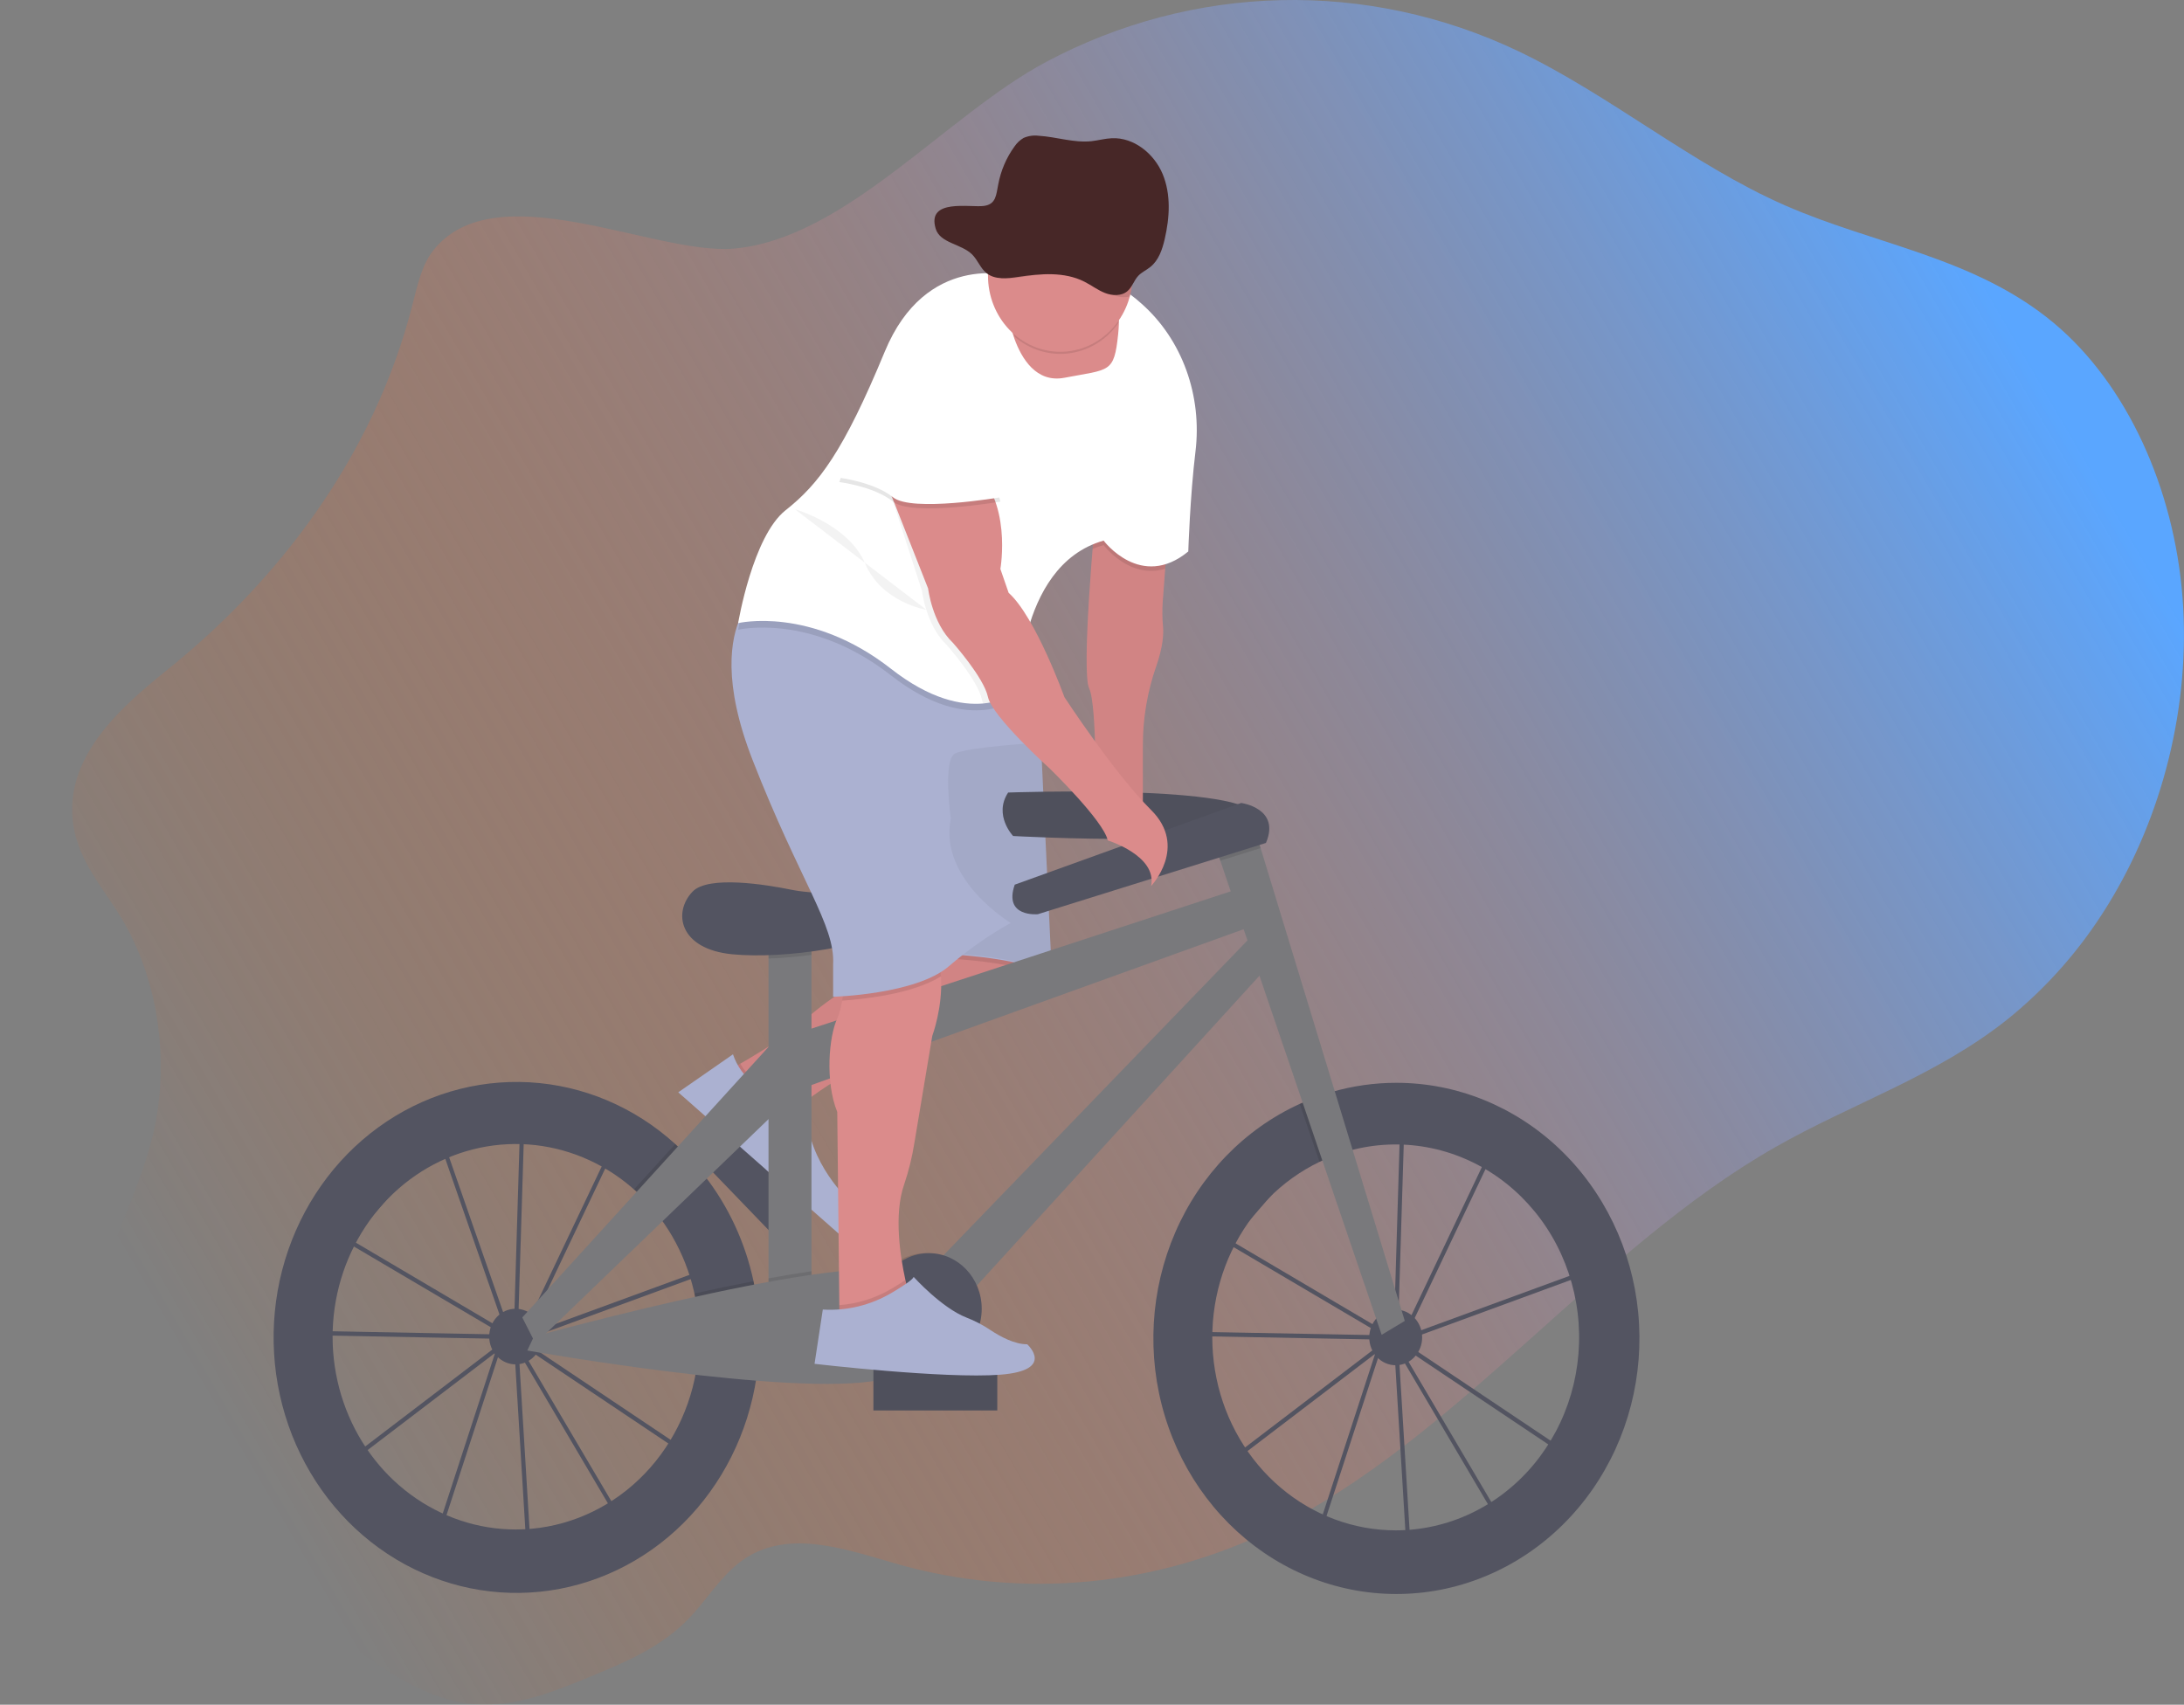<svg width="848" height="662" viewBox="0 0 848 662" fill="none" xmlns="http://www.w3.org/2000/svg">
<rect x="0" y="0" width="848" height="662" fill="#808080" stroke="none"/>
<g id="undraw_Ride_a_bicycle_2yok 1" clip-path="url(#clip0)">
<path id="Vector" d="M168.149 97.346C163.755 102.954 162.064 110.839 160.172 118.252C144.938 177.994 107.401 226.047 64.652 260.371C46.549 274.91 24.509 294.408 28.47 320.475C30.602 334.475 39.959 344.78 46.91 356.182C61.493 380.057 66.224 412.508 59.273 441.089C51.367 473.608 29.271 503.951 36.11 536.832C40.328 557.072 54.647 571.477 68.412 583.857C89.888 603.158 112.048 621.239 134.893 638.1C150.206 649.401 166.497 660.398 184.344 661.831C200.058 663.096 215.451 656.814 230.372 650.615C243.408 645.192 256.773 639.55 267.3 628.688C274.171 621.596 279.647 612.446 287.279 606.644C305.206 593.015 328.232 601.651 348.789 607.487C397.294 621.183 449.207 616.182 495.363 593.37C566.164 558.371 620.13 484.875 689.384 445.44C719.16 428.481 751.551 417.956 779.122 396.114C794.656 383.677 808.005 368.483 818.568 351.215C839.413 317.389 850.686 274.261 847.431 232.043C844.176 189.826 825.936 149.144 797.29 125.311C766.623 99.8 727.891 95.035 693 79.72C656.969 63.899 624.916 36.71 589.231 19.734C560.355 6.035 528.93 -0.689 497.261 0.054C465.593 0.796 434.484 8.988 406.217 24.027C367.381 44.688 328.016 92.893 284.762 96.553C253.943 99.083 192.217 66.632 168.149 97.346Z" fill="url(#paint0_linear)"/>
<g id="leftwheel">
<path id="Vector_2" d="M204.628 604.662L199.601 522.066L199.497 521.889L194.43 523.744L171.115 595.301L134.035 567.648L193.099 522.605L193.155 522.428L193.492 522.302L197.3 519.392L135.374 482.868L120.205 500.409L122.61 516.854L193.821 518.22V519.907L121.279 518.541L118.537 499.869L139.302 475.868L170.37 437.749L170.923 439.326L177.497 431.736L201.918 436.341V435.32L203.522 435.371V436.644L239.889 443.492L205.983 514.847L201.036 518.616V519.038V519.51L279.446 490.77L270.138 567.69L203.594 523.103L201.253 521.72L240.49 588.242L204.628 604.662ZM201.421 525.102L206.111 602.165L238.221 587.508L201.421 525.102ZM136.817 567.631L170.322 592.619L192.241 525.372L136.817 567.631ZM202.816 520.691L204.492 521.678L268.912 564.856L277.57 493.283L202.816 520.691ZM197.124 514.619L199.136 518.035L199.489 517.765L201.894 438.044L178.05 433.558L171.508 441.148L197.124 514.619ZM136.657 481.678L196.659 517.098L195.616 515.302L170.298 442.548L140.481 477.015L136.657 481.678ZM203.522 438.34L201.116 516.533L204.74 513.767L237.539 444.766L203.522 438.34Z" fill="#535461"/>
<path id="Vector_3" d="M292.571 497.525C289.355 482.497 282.846 468.468 273.562 456.556C270.115 452.129 266.314 448.021 262.201 444.277C246.386 429.914 226.484 421.481 205.62 420.302C184.755 419.122 164.109 425.264 146.922 437.762C129.735 450.259 116.979 468.406 110.656 489.355C104.334 510.303 104.803 532.866 111.989 553.503C119.176 574.141 132.674 591.684 150.364 603.38C168.054 615.076 188.936 620.262 209.731 618.125C230.527 615.988 250.059 606.648 265.262 591.572C280.466 576.495 290.48 556.536 293.733 534.825C294.49 529.714 294.871 524.549 294.872 519.375C294.877 512.025 294.106 504.696 292.571 497.525ZM200.218 593.96C185.601 593.944 171.343 589.193 159.383 580.352C147.423 571.512 138.342 559.012 133.374 544.551C128.406 530.09 127.793 514.371 131.617 499.531C135.442 484.691 143.519 471.45 154.75 461.608C165.981 451.767 179.821 445.803 194.388 444.526C208.955 443.25 223.542 446.724 236.166 454.476C248.79 462.228 258.838 473.881 264.943 487.851C271.049 501.822 272.916 517.431 270.291 532.557C267.284 549.797 258.626 565.383 245.823 576.602C233.019 587.821 216.882 593.963 200.218 593.96V593.96Z" fill="#535461"/>
<path id="Vector_4" d="M200.218 529.841C205.891 529.841 210.489 525.004 210.489 519.038C210.489 513.072 205.891 508.235 200.218 508.235C194.546 508.235 189.948 513.072 189.948 519.038C189.948 525.004 194.546 529.841 200.218 529.841Z" fill="#535461"/>
</g>
<g id="rightwheel">
<path id="Vector_5" d="M546.321 604.999L541.302 522.437L541.198 522.26L536.131 524.115L512.809 595.638L475.728 567.977L534.808 522.934L534.865 522.757L535.201 522.631L539.01 519.721L477.083 483.196L461.906 500.738L464.311 517.183L535.506 518.515V520.202L462.965 518.836L460.239 500.19L480.996 476.197L512.039 438.103L512.592 439.68L519.166 432.09L543.652 436.703V435.683L545.255 435.734V437.007L581.622 443.855L547.684 515.243L542.738 519.013V519.434V519.907L621.156 491.166L611.848 568.086L545.303 523.499L542.962 522.116L582.199 588.647L546.321 604.999ZM543.114 525.439L547.805 602.503L579.914 587.846L543.114 525.439ZM478.518 567.977L512.023 592.965L533.943 525.717L478.518 567.977ZM544.517 521.037L546.193 522.024L610.613 565.202L619.272 493.628L544.517 521.037ZM538.825 514.965L540.837 518.38L541.19 518.11L543.595 438.39L519.752 433.887L513.21 441.477L538.825 514.965ZM478.382 482.033L538.384 517.453L537.342 515.656L512.023 442.902L482.198 477.377L478.382 482.033ZM545.223 438.694L542.818 516.862L546.442 514.096L579.241 445.095L545.223 438.694Z" fill="#535461"/>
<path id="Vector_6" d="M542.241 420.495C533.731 420.485 525.26 421.687 517.058 424.07C512.828 425.297 508.686 426.839 504.663 428.683C483.232 438.455 466.009 456.241 456.324 478.599C446.639 500.957 445.181 526.298 452.233 549.721C459.285 573.144 474.344 592.984 494.499 605.403C514.653 617.821 538.47 621.936 561.342 616.951C584.214 611.965 604.515 598.235 618.319 578.415C632.122 558.595 638.447 534.094 636.07 509.652C633.692 485.21 622.781 462.564 605.448 446.095C588.114 429.626 565.59 420.504 542.233 420.495H542.241ZM541.92 594.297C525.66 594.29 509.891 588.433 497.233 577.698C484.575 566.963 475.788 551.996 472.333 535.283C468.878 518.57 470.961 501.117 478.238 485.822C485.515 470.526 497.547 458.31 512.336 451.2C516.097 449.389 520.004 447.93 524.009 446.84C533.8 444.167 544.02 443.718 553.989 445.523C563.958 447.327 573.447 451.345 581.825 457.307C590.203 463.27 597.278 471.041 602.578 480.104C607.879 489.166 611.283 499.312 612.566 509.867C613.849 520.421 612.979 531.142 610.017 541.315C607.054 551.489 602.065 560.882 595.382 568.869C588.699 576.857 580.476 583.256 571.259 587.64C562.042 592.025 552.043 594.294 541.928 594.297H541.92Z" fill="#535461"/>
<path id="Vector_7" d="M541.92 530.179C547.592 530.179 552.19 525.342 552.19 519.375C552.19 513.409 547.592 508.572 541.92 508.572C536.248 508.572 531.65 513.409 531.65 519.375C531.65 525.342 536.248 530.179 541.92 530.179Z" fill="#535461"/>
</g>
<g id="manonbike">
<path id="Vector_8" d="M310.273 467.463L276.033 431.921L265.333 443.326L299.573 478.868L310.273 467.463Z" fill="#535461"/>
<path id="Vector_9" d="M284.201 414.912C284.201 414.912 304.076 403.881 311.756 396.78C316.38 392.525 321.352 388.707 326.613 385.37L351.547 369.405L403.66 365.189L406.065 374.465C406.065 374.465 410.074 387.959 369.987 399.765C329.9 411.572 309.856 430.125 309.856 430.125C309.856 430.125 284.201 439.368 284.201 414.912Z" fill="#DB8B8B"/>
<path id="Vector_10" opacity="0.1" d="M311.981 428.295C310.562 429.434 309.856 430.092 309.856 430.092C309.856 430.092 284.201 439.368 284.201 414.912C284.201 414.912 285.443 414.22 287.408 413.065C289.392 416.464 292.172 419.271 295.482 421.219C298.791 423.166 302.52 424.189 306.313 424.188H309.031L311.981 428.295Z" fill="black"/>
<path id="Vector_11" opacity="0.05" d="M405.311 379.121C403.083 384.088 395.394 392.251 369.987 399.732C337.428 409.32 318.09 423.345 311.981 428.295C310.562 429.434 309.856 430.092 309.856 430.092C309.856 430.092 284.201 439.368 284.201 414.912C284.201 414.912 285.443 414.22 287.408 413.065C293.365 409.632 305.976 402.101 311.732 396.746C316.355 392.49 321.327 388.671 326.589 385.336L351.523 369.372L360.807 368.621L403.636 365.155L406.041 374.432C406.041 374.432 406.602 376.245 405.311 379.121Z" fill="black"/>
<path id="Vector_12" d="M284.602 409.43L263.355 424.188L325.57 479.005C325.57 479.005 334.71 473.102 329.9 466.355C329.9 466.355 313.865 452.018 313.063 431.778L308.253 425.032H305.535C300.939 425.032 296.457 423.532 292.707 420.737C288.957 417.942 286.125 413.991 284.602 409.43V409.43Z" fill="#ABB1D1"/>
<path id="Vector_13" opacity="0.1" d="M405.311 379.121C392.484 372.602 361.168 371.902 361.168 371.902L360.831 368.621L403.66 365.155L406.065 374.432C406.065 374.432 406.602 376.245 405.311 379.121Z" fill="black"/>
<path id="Vector_14" d="M361.168 370.215C361.168 370.215 398.849 371.058 408.47 379.492L403.66 277.448H351.547L361.168 370.215Z" fill="#ABB1D1"/>
<path id="Vector_15" opacity="0.05" d="M361.168 369.793C361.168 369.793 398.849 370.637 408.47 379.07L403.66 277.027H351.547L361.168 369.793Z" fill="black"/>
<path id="Vector_16" d="M391.441 307.775C391.441 307.775 485.766 304.401 487.69 317.228C489.614 330.055 393.366 324.65 393.366 324.65C393.366 324.65 385.669 316.545 391.441 307.775Z" fill="#535461"/>
<path id="Vector_17" opacity="0.05" d="M391.441 307.775C391.441 307.775 485.766 304.401 487.69 317.228C489.614 330.055 393.366 324.65 393.366 324.65C393.366 324.65 385.669 316.545 391.441 307.775Z" fill="black"/>
<path id="Vector_18" d="M315.084 359.075H298.399V511.617H315.084V359.075Z" fill="#79797C"/>
<path id="Vector_19" opacity="0.1" d="M315.084 359.066V370.814C309.536 371.573 303.859 372.053 298.399 372.239V359.066H315.084Z" fill="black"/>
<path id="Vector_20" d="M313.833 346.425C311.492 346.234 309.163 345.905 306.858 345.438C297.814 343.616 275.013 339.796 268.879 346.281C261.183 354.377 263.748 368.554 284.281 370.578C304.813 372.602 340.106 367.204 347.169 359.1C347.169 359.066 334.398 348.086 313.833 346.425Z" fill="#535461"/>
<path id="Vector_21" d="M310.594 400.921L485.774 343.549L491.547 357.725L311.877 422.519L310.594 400.921Z" fill="#79797C"/>
<path id="Vector_22" d="M362.571 491.368L488.981 360.424L496.036 371.219L375.399 503.512L362.571 491.368Z" fill="#79797C"/>
<path id="Vector_23" opacity="0.1" d="M524.001 446.84C519.996 447.93 516.089 449.389 512.328 451.2L504.663 428.675C508.686 426.83 512.828 425.289 517.058 424.062L524.001 446.84Z" fill="black"/>
<path id="Vector_24" d="M545.448 512.966L536.468 518.363L473.82 334.238L471.014 325.999L485.774 317.22L489.47 329.347L545.448 512.966Z" fill="#79797C"/>
<path id="Vector_25" opacity="0.1" d="M489.47 329.347L473.82 334.238L471.014 325.999L485.774 317.22L489.47 329.347Z" fill="black"/>
<path id="Vector_26" d="M394.007 343.549L481.918 311.823C481.918 311.823 497.319 313.847 491.539 327.348L402.994 355.018C402.994 355.018 389.525 356.367 394.007 343.549Z" fill="#535461"/>
<path id="Vector_27" opacity="0.1" d="M294.872 519.375C294.871 524.549 294.49 529.714 293.733 534.825C286.037 534.243 278.083 533.4 270.29 532.557C272.022 522.529 271.806 512.236 269.657 502.298C277.25 500.611 285.002 499 292.571 497.542C294.104 504.707 294.876 512.03 294.872 519.375V519.375Z" fill="black"/>
<path id="Vector_28" opacity="0.1" d="M315.084 493.671V511.608H298.399V496.428C304.172 495.374 309.784 494.438 315.084 493.671Z" fill="black"/>
<path id="Vector_29" d="M207.282 519.063C207.282 519.063 342.038 481.957 352.942 496.116C363.846 510.276 375.399 529.183 341.421 535.93C307.443 542.677 204.74 524.452 204.74 524.452L207.282 519.063Z" fill="#79797C"/>
<path id="Vector_30" opacity="0.1" d="M273.562 456.556L256.436 473.043C253.404 468.947 249.975 465.194 246.206 461.843L262.193 444.277C266.309 448.02 270.113 452.128 273.562 456.556V456.556Z" fill="black"/>
<path id="Vector_31" d="M202.792 511.617L303.531 400.921L306.746 426.567L207.923 521.737L202.792 511.617Z" fill="#79797C"/>
<path id="Vector_32" opacity="0.1" d="M359.356 529.841C370.696 529.841 379.888 520.172 379.888 508.243C379.888 496.315 370.696 486.646 359.356 486.646C348.016 486.646 338.823 496.315 338.823 508.243C338.823 520.172 348.016 529.841 359.356 529.841Z" fill="black"/>
<path id="Vector_33" d="M360.647 529.841C371.986 529.841 381.179 520.172 381.179 508.243C381.179 496.315 371.986 486.646 360.647 486.646C349.307 486.646 340.114 496.315 340.114 508.243C340.114 520.172 349.307 529.841 360.647 529.841Z" fill="#535461"/>
<path id="Vector_34" d="M355.164 506.621L355.158 506.626C352.747 508.523 352.254 512.117 354.057 514.653L370.353 537.575C372.156 540.111 375.573 540.63 377.984 538.733L377.991 538.728C380.402 536.831 380.895 533.238 379.092 530.701L362.795 507.779C360.992 505.243 357.576 504.724 355.164 506.621Z" fill="#6C63FF"/>
<path id="Vector_35" d="M453.368 208.295L451.46 233.688C451.24 236.904 451.28 240.135 451.58 243.344C451.828 246.186 451.58 251.162 448.934 258.752C445.537 268.447 443.782 278.694 443.747 289.027V317.928L425.307 314.555C425.307 314.555 426.109 274.075 422.902 267.328C419.695 260.582 425.307 200.705 425.307 200.705L453.368 208.295Z" fill="#DB8B8B"/>
<path id="Vector_36" opacity="0.05" d="M452.422 220.878L451.46 233.688C451.243 236.902 451.286 240.129 451.588 243.335C451.836 246.178 451.588 251.153 448.942 258.752C445.545 268.447 443.79 278.694 443.755 289.027V317.928L425.315 314.555C425.315 314.555 426.117 274.075 422.91 267.328C420.641 262.547 422.789 231.116 424.241 213.178C424.842 205.799 425.315 200.705 425.315 200.705L453.376 208.295L452.422 220.878Z" fill="black"/>
<path id="Vector_37" d="M361.986 402.262L355.05 443.754C354.176 449.294 352.834 454.74 351.042 460.03C346.977 471.719 349.575 488.105 351.547 497.044C352.421 500.991 353.15 503.487 353.15 503.487L332.305 515.294L325.891 510.234V506.86L325.089 431.804C320.279 419.997 321.882 402.287 325.089 395.54C326.001 393.324 326.642 390.994 326.998 388.608C328.601 379.568 329.098 366.867 329.098 366.867C329.098 366.867 341.926 344.097 357.159 359.277C362.771 364.868 364.904 372.18 365.353 379.18C366.138 391.163 361.986 402.262 361.986 402.262Z" fill="#DB8B8B"/>
<path id="Vector_38" opacity="0.1" d="M365.353 379.154C354.233 386.103 334.887 388.068 326.998 388.583C328.601 379.542 329.098 366.842 329.098 366.842C329.098 366.842 341.926 344.072 357.159 359.252C362.771 364.843 364.904 372.155 365.353 379.154Z" fill="black"/>
<path id="Vector_39" d="M392.436 358.408C383.91 363.184 375.853 368.834 368.383 375.275C355.556 386.238 323.486 387.082 323.486 387.082V374.432C324.288 359.252 310.658 342.385 292.218 295.158C280.441 265.001 283.704 247.932 287.6 239.498C289.813 234.733 292.218 232.752 292.218 232.752L392.436 252.992L396.019 264.292L403.66 288.412C403.66 288.412 375.599 290.098 370.789 292.628C365.978 295.158 369.185 317.928 369.185 317.928C364.375 341.542 392.436 358.408 392.436 358.408Z" fill="#ABB1D1"/>
<path id="Vector_40" opacity="0.1" d="M453.368 208.295L452.422 220.878C438.471 225.094 428.514 211.668 428.514 211.668C427.059 212.079 425.629 212.583 424.233 213.178C424.834 205.799 425.307 200.705 425.307 200.705L453.368 208.295Z" fill="black"/>
<path id="Vector_41" opacity="0.1" d="M396.019 264.292C395.642 268.231 395.642 270.702 395.642 270.702C395.642 270.702 377.202 286.725 345.935 262.268C314.667 237.812 286.606 244.558 286.606 244.558C286.606 244.558 286.935 242.602 287.6 239.498C289.813 234.733 292.218 232.752 292.218 232.752L392.436 252.992L396.019 264.292Z" fill="black"/>
<path id="Vector_42" d="M464.175 175.363C462.083 192.525 461.385 214.156 461.385 214.156C442.945 229.336 428.514 209.939 428.514 209.939C411.1 214.856 402.914 230.888 399.058 244.879C396.992 252.447 395.845 260.259 395.643 268.13C395.643 268.13 390.768 272.346 381.788 273.19C373.298 273.94 361.128 271.612 345.935 259.696C314.667 235.239 286.606 241.986 286.606 241.986C286.606 241.986 292.218 208.253 305.046 198.133C317.874 188.013 327.495 175.363 343.529 136.569C359.564 97.776 392.436 107.053 392.436 107.053C392.436 107.053 394.039 99.463 423.703 107.053C430.929 109.045 437.617 112.771 443.242 117.94C459.108 131.973 466.805 153.74 464.175 175.363Z" fill="white"/>
<path id="Vector_43" d="M434.423 126.07C434.383 127.192 434.294 128.44 434.15 129.831C432.547 145.011 430.943 143.325 413.305 146.698C402.337 148.798 396.637 139.158 393.895 131.568C392.902 128.819 392.154 125.979 391.658 123.085L430.141 116.338C430.141 116.338 434.751 114.98 434.423 126.07Z" fill="#DB8B8B"/>
<path id="Vector_44" opacity="0.05" d="M399.058 244.921C396.992 252.489 395.845 260.301 395.643 268.172C395.643 268.172 390.768 272.388 381.788 273.232C381.535 272.694 381.342 272.129 381.211 271.545C379.608 263.955 367.582 250.462 367.582 250.462C359.564 242.872 357.961 229.378 357.961 229.378L344.732 188.477L340.322 184.682C340.322 184.682 358.762 169.502 374.797 182.152C390.832 194.802 386.022 221.788 386.022 221.788L389.229 231.065C392.556 234.017 395.939 239.22 399.058 244.921Z" fill="black"/>
<path id="Vector_45" d="M342.728 183.838L360.366 228.535C360.366 228.535 361.969 242.028 369.987 249.618C369.987 249.618 382.013 263.112 383.616 270.702C385.22 278.292 407.669 298.532 407.669 298.532C407.669 298.532 428.514 318.772 430.117 326.362C430.117 326.362 449.359 332.265 446.954 344.072C446.954 344.072 461.385 328.892 446.954 314.555C432.522 300.218 413.281 270.702 413.281 270.702C413.281 270.702 402.056 239.498 391.634 230.222L388.427 220.945C388.427 220.945 393.237 193.958 377.202 181.308C361.168 168.658 342.728 183.838 342.728 183.838Z" fill="#DB8B8B"/>
<path id="Vector_46" opacity="0.1" d="M353.15 503.462L332.305 515.268L325.891 510.208V506.835C333.094 506.297 340.092 504.076 346.376 500.333C348.3 499.186 350.112 498.056 351.563 497.061C352.405 500.965 353.15 503.462 353.15 503.462Z" fill="black"/>
<path id="Vector_47" opacity="0.1" d="M377.202 148.418L388.427 194.802C388.427 194.802 353.952 200.705 346.736 194.802C339.521 188.898 325.891 187.212 325.891 187.212C325.891 187.212 340.322 143.358 348.34 138.298C356.357 133.238 377.202 148.418 377.202 148.418Z" fill="black"/>
<path id="Vector_48" d="M377.202 146.732L388.427 193.115C388.427 193.115 353.952 199.018 346.736 193.115C339.521 187.212 325.891 185.525 325.891 185.525C325.891 185.525 340.322 141.672 348.34 136.612C356.357 131.552 377.202 146.732 377.202 146.732Z" fill="white"/>
<path id="Vector_49" opacity="0.1" d="M434.423 125.227C432.177 128.487 429.321 131.23 426.03 133.286C422.74 135.343 419.084 136.669 415.288 137.184C411.492 137.699 407.635 137.392 403.956 136.281C400.277 135.17 396.853 133.28 393.895 130.725C392.902 127.976 392.154 125.136 391.658 122.241L430.141 115.495C430.141 115.495 434.751 114.137 434.423 125.227Z" fill="black"/>
<path id="Vector_50" d="M439.738 107.095C439.738 114.923 436.782 122.431 431.519 127.966C426.257 133.502 419.119 136.612 411.677 136.612C404.235 136.612 397.098 133.502 391.835 127.966C386.573 122.431 383.616 114.923 383.616 107.095C383.616 106.606 383.616 106.117 383.616 105.628C383.801 97.799 386.935 90.369 392.328 84.971C397.722 79.573 404.933 76.65 412.375 76.845C419.817 77.039 426.881 80.336 432.013 86.009C437.144 91.682 439.923 99.267 439.738 107.095V107.095Z" fill="#DB8B8B"/>
<path id="Vector_51" opacity="0.1" d="M439.738 107.095C439.741 109.815 439.385 112.523 438.68 115.14C436.511 115.638 434.249 115.42 432.202 114.516C429.203 113.277 426.63 111.143 423.751 109.608C415.646 105.29 406.001 106.142 397.021 107.567C392.564 108.276 387.505 108.933 384.001 105.948C383.881 105.848 383.766 105.741 383.656 105.628C383.841 97.799 386.975 90.369 392.369 84.971C397.762 79.573 404.973 76.65 412.415 76.845C419.857 77.039 426.921 80.336 432.053 86.009C437.184 91.682 439.963 99.267 439.778 107.095H439.738Z" fill="black"/>
<path id="Vector_52" opacity="0.05" d="M308.654 197.753C308.654 197.753 329.499 203.657 335.913 218.837C342.327 234.017 359.676 236.791 359.676 236.791" fill="black"/>
<path id="Vector_53" d="M387.224 531.713H339.12V547.737H387.224V531.713Z" fill="#4F505C"/>
<path id="Vector_54" d="M346.344 501.977C350.649 499.447 354.425 496.917 354.754 495.872C354.754 495.872 365.617 507.931 375.294 511.676C378.548 512.94 381.663 514.569 384.587 516.533C388.419 519.063 393.887 522.04 398.849 522.04C398.849 522.04 410.074 532.16 388.427 533.847C366.78 535.534 316.27 529.63 316.27 529.63L319.477 508.547C328.847 509.125 338.177 506.844 346.344 501.977Z" fill="#ABB1D1"/>
</g>
<g id="hat">
<path id="Vector_55" d="M363.316 88.837C365.024 94.47 373.226 94.647 377.435 98.796C379.624 100.955 380.642 104.143 383.047 106.066C386.39 108.748 391.217 108.158 395.474 107.517C404.045 106.235 413.249 105.467 420.977 109.355C423.719 110.73 426.181 112.652 429.043 113.774C431.905 114.896 435.457 115.031 437.782 113.04C439.642 111.447 440.323 108.824 442.007 107.07C443.314 105.687 445.134 104.911 446.625 103.696C449.896 101.099 451.307 96.865 452.237 92.817C454.161 84.485 454.715 75.504 451.436 67.602C448.156 59.7 440.267 53.265 431.657 53.678C429.019 53.805 426.445 54.522 423.816 54.825C416.961 55.559 410.186 53.138 403.307 52.725C401.312 52.47 399.288 52.76 397.43 53.569C396.03 54.387 394.822 55.526 393.895 56.9C390.745 61.239 388.589 66.283 387.593 71.641C386.791 75.681 386.751 79.341 382.045 79.965C376.697 80.707 359.7 76.921 363.316 88.837Z" fill="#472727"/>
</g>
</g>
<defs>
<linearGradient id="paint0_linear" x1="770" y1="108" x2="66" y2="518" gradientUnits="userSpaceOnUse">
<stop stop-color="#5AA6FF"/>
<stop offset="1" stop-color="#FF5C00" stop-opacity="0"/>
</linearGradient>
<clipPath id="clip0">
<rect width="848" height="662" fill="white"/>
</clipPath>
</defs>
</svg>
